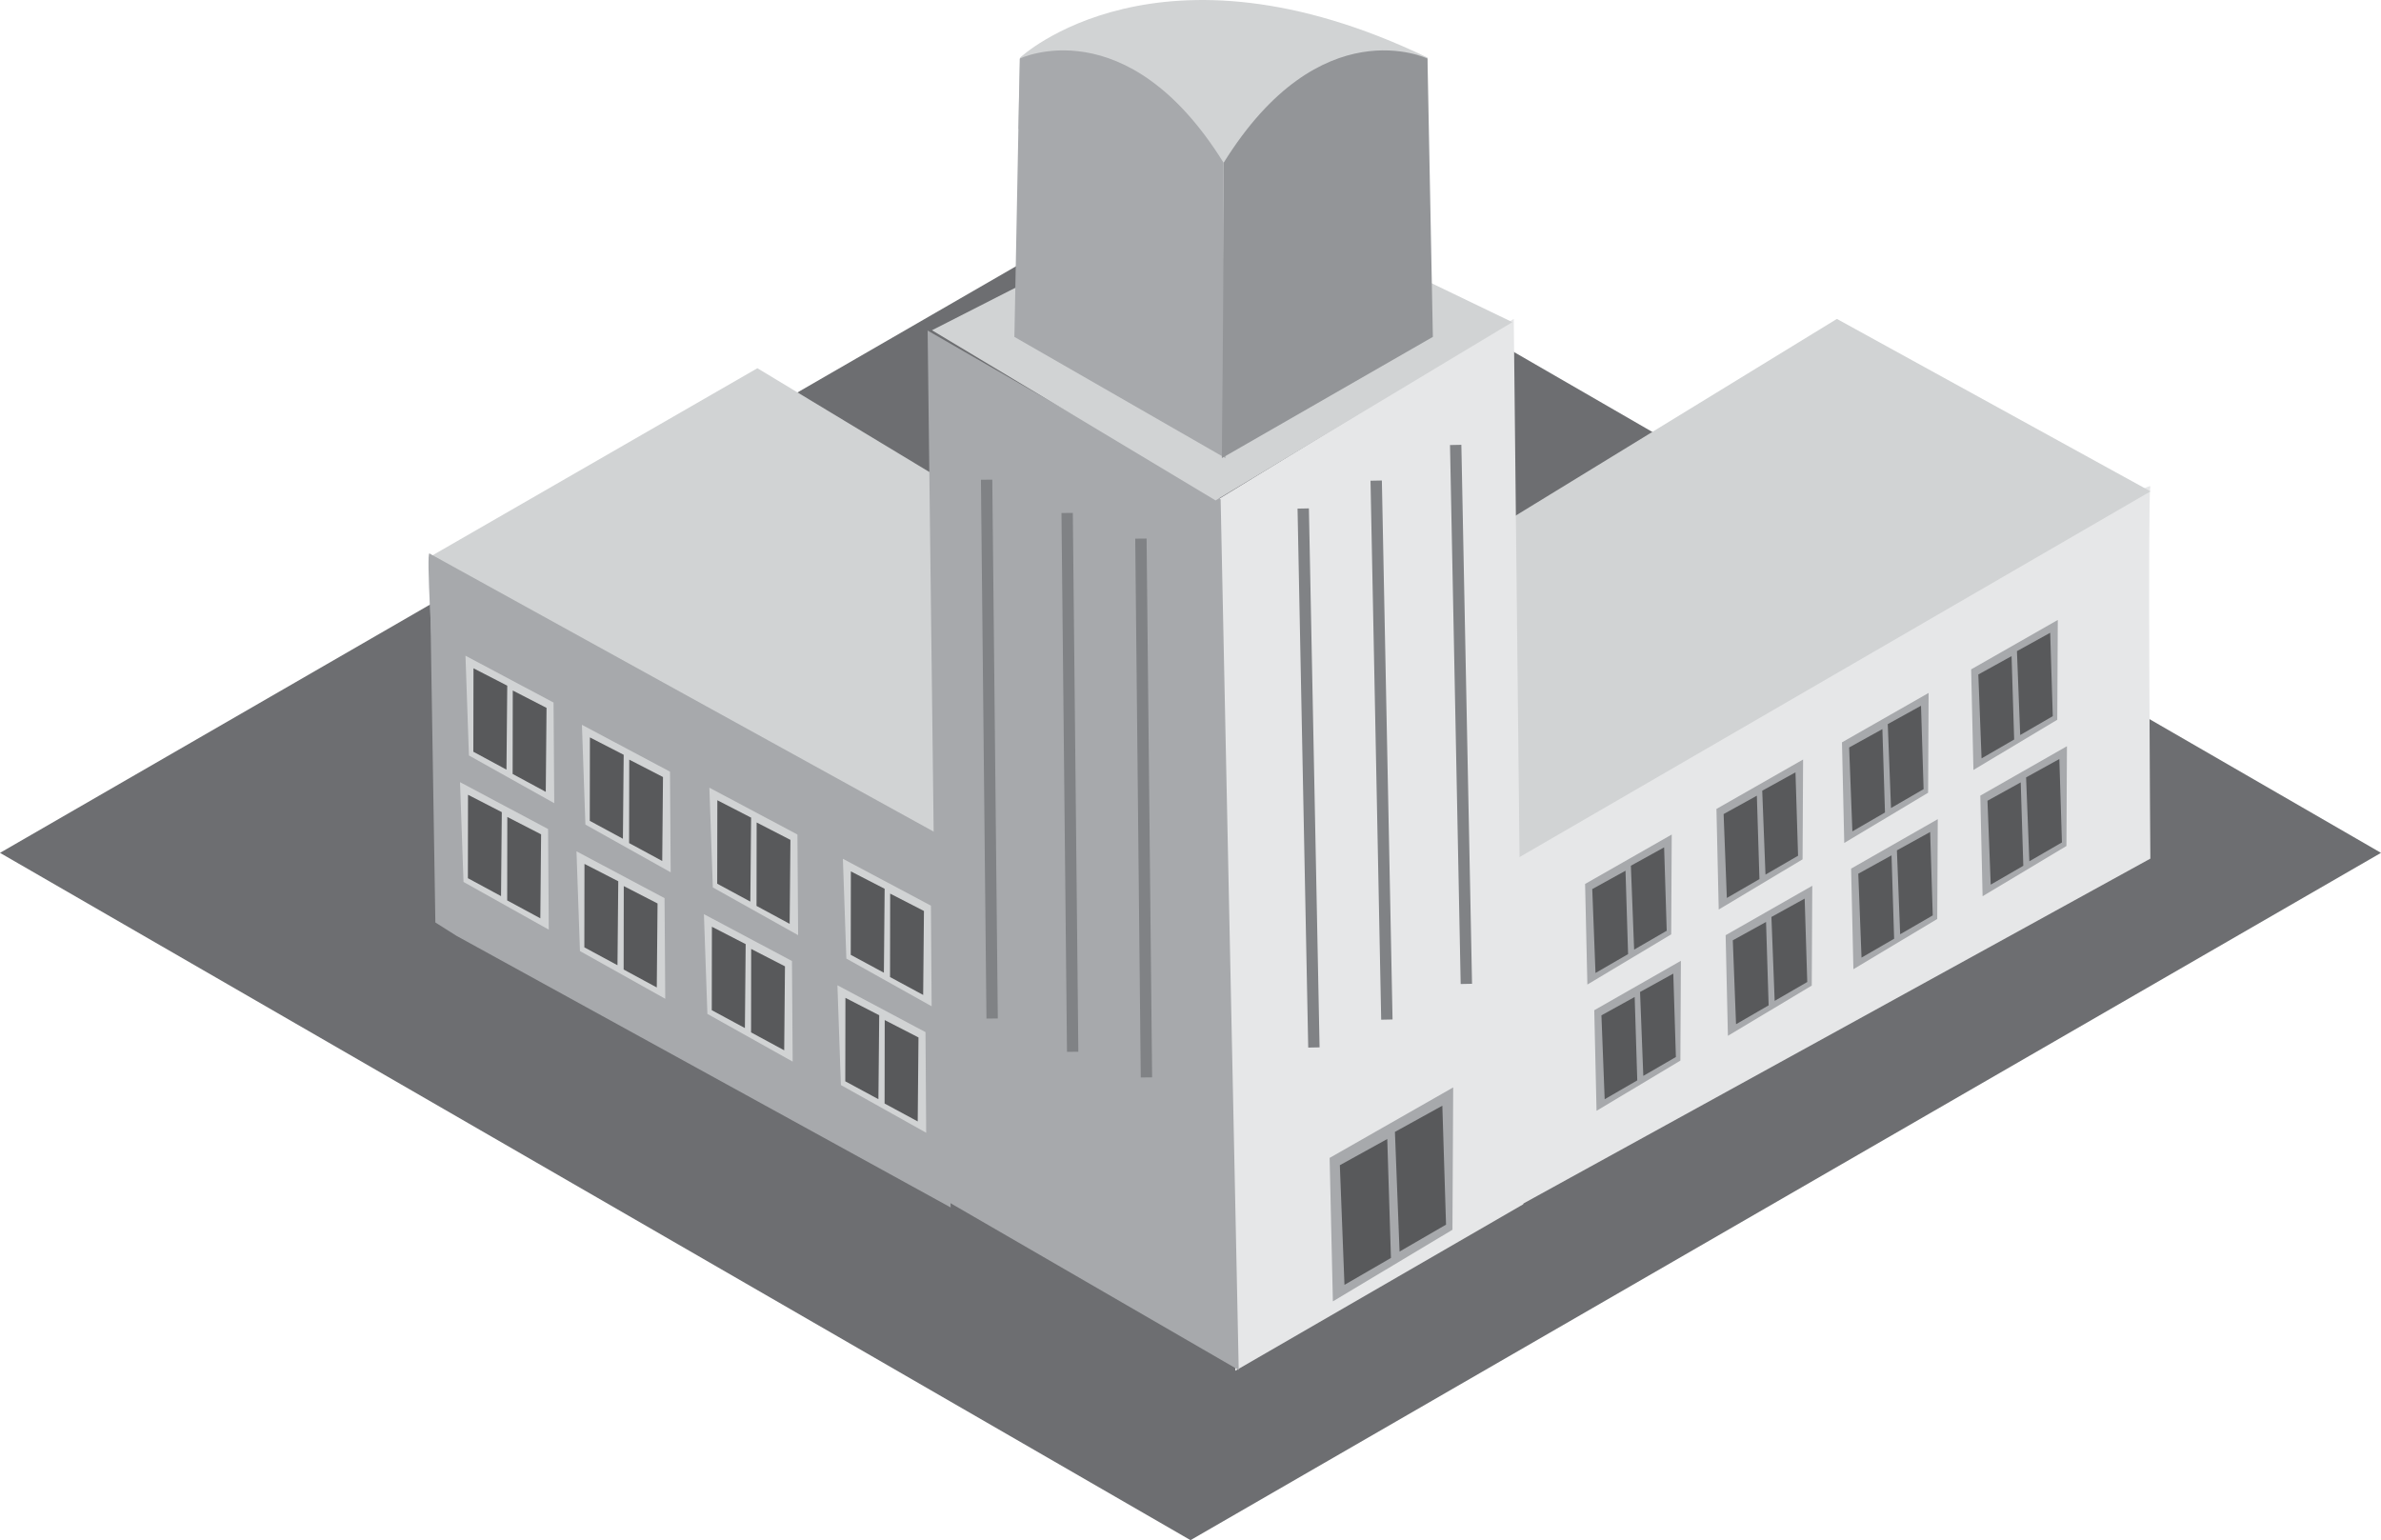 <?xml version="1.0" encoding="utf-8"?>
<!-- Generator: Adobe Illustrator 16.0.4, SVG Export Plug-In . SVG Version: 6.00 Build 0)  -->
<!DOCTYPE svg PUBLIC "-//W3C//DTD SVG 1.1//EN" "http://www.w3.org/Graphics/SVG/1.1/DTD/svg11.dtd">
<svg version="1.1" id="Layer_1" xmlns="http://www.w3.org/2000/svg" xmlns:xlink="http://www.w3.org/1999/xlink" x="0px" y="0px"
	 width="123.046px" height="79.594px" viewBox="0 0 123.046 79.594" enable-background="new 0 0 123.046 79.594"
	 xml:space="preserve">
<symbol  id="east_el_roof" viewBox="-36.313 -20.963 72.626 41.927">
	<polygon fill="#D1D3D4" points="-25.622,-3.988 15.127,20.964 36.313,9.314 -15.924,-20.963 -36.313,-9.816 	"/>
</symbol>
<symbol  id="east_el_wall" viewBox="-21.186 -24.242 42.373 48.483">
	<path fill="#E6E7E8" d="M-21.187-0.435c0,0,42.551,25.493,42.372,24.655s0.001-24.941,0.001-24.941l-42.373-23.521V-0.435z"/>
</symbol>
<symbol  id="groove" viewBox="-0.57 -18.203 1.141 36.407">
	<polygon fill="#808285" points="0.57,-18.195 -0.197,-18.203 -0.57,18.196 0.197,18.204 	"/>
</symbol>
<symbol  id="tall_south_wall" viewBox="-10.359 -35.389 20.719 70.776">
	<polygon fill="#A7A9AC" points="-10.359,35.388 -9.666,-23.537 10.359,-35.389 9.154,23.89 	"/>
</symbol>
<symbol  id="west_el_wall" viewBox="-17.364 -21.888 34.728 43.776">
	<path fill="#A7A9AC" d="M-15.508-3.703c-0.413,0.237-2.215,25.835-1.792,25.59C-16.876,21.643,16.632,3.05,16.632,3.05
		l0.732-24.938L-15.508-3.703z"/>
</symbol>
<symbol  id="window" viewBox="-2.927 -5.067 5.853 10.136">
	<polygon fill="#A7A9AC" points="-2.927,1.729 2.926,5.068 2.891,-1.675 -2.773,-5.067 	"/>
	<g id="Layer_21_2_">
		<polygon fill="#58595B" points="-2.443,1.383 -0.197,2.624 -0.022,-3.01 -2.224,-4.285 		"/>
		<polygon fill="#58595B" points="0.166,2.961 2.412,4.202 2.587,-1.432 0.386,-2.707 		"/>
	</g>
</symbol>
<g>
	<polygon id="BLOCK" fill="#6D6E71" points="0,44.075 61.539,8.545 123.046,44.075 61.523,79.594 	"/>
	<polygon fill="#D1D3D4" points="22.144,28.818 39.141,19.029 63.838,33.936 47.886,43.242 	"/>
	
		<use xlink:href="#east_el_wall"  width="42.373" height="48.483" id="XMLID_1_" x="-21.186" y="-24.242" transform="matrix(0.778 0 0 -0.771 94.644 43.817)" overflow="visible"/>
	
		<use xlink:href="#east_el_roof"  width="72.626" height="41.927" x="-36.313" y="-20.963" transform="matrix(0.765 0 0 -0.765 83.355 32.519)" overflow="visible"/>
	<polygon fill="#E6E7E8" points="62.819,25.889 78.229,16.48 78.72,62.236 63.838,70.841 	"/>
	
		<use xlink:href="#west_el_wall"  width="34.728" height="43.776" x="-17.364" y="-21.888" transform="matrix(0.777 0 0 -0.772 35.636 45.502)" overflow="visible"/>
	<path fill="#BCBEC0" stroke="#C49A6C" stroke-miterlimit="10" d="M21.712,29.191"/>
	
		<use xlink:href="#tall_south_wall"  width="20.719" height="70.776" x="-10.359" y="-35.389" transform="matrix(0.776 0 0 -0.759 55.977 43.942)" overflow="visible"/>
	<path fill="#D1D3D4" d="M52.718,2.975c0,0,7.147-6.697,21.061,0.006c0.137,8.074-9.845,8.028-9.845,8.028L52.622,6.657
		L52.718,2.975z"/>
	
		<use xlink:href="#groove"  width="1.141" height="36.407" x="-0.57" y="-18.203" transform="matrix(0.765 0 0 -0.765 55.291 40.433)" overflow="visible"/>
	
		<use xlink:href="#groove"  width="1.141" height="36.407" x="-0.57" y="-18.203" transform="matrix(0.765 0 0 -0.765 51.129 38.714)" overflow="visible"/>
	
		<use xlink:href="#groove"  width="1.141" height="36.407" x="-0.57" y="-18.203" transform="matrix(0.765 0 0 -0.765 59.103 41.758)" overflow="visible"/>
	
		<use xlink:href="#groove"  width="1.141" height="36.407" x="-0.57" y="-18.203" transform="matrix(-0.765 0.023 -0.023 -0.765 71.395 38.765)" overflow="visible"/>
	
		<use xlink:href="#groove"  width="1.141" height="36.407" x="-0.57" y="-18.203" transform="matrix(-0.765 0.023 -0.023 -0.765 75.503 36.921)" overflow="visible"/>
	
		<use xlink:href="#groove"  width="1.141" height="36.407" x="-0.57" y="-18.203" transform="matrix(-0.765 0.023 -0.023 -0.765 67.624 40.206)" overflow="visible"/>
	<polygon fill="#D1D3D4" points="48.164,17.067 62.819,25.862 78.155,16.648 63.159,9.425 	"/>
	<path fill="#A7A9AC" d="M52.422,17.41l0.277-14.382c0,0,5.527-2.67,10.531,5.378c-0.012,4.415,0.097,15.268,0.097,15.268
		L52.422,17.41z"/>
	<path fill="#939598" d="M74.048,17.41L73.77,3.028c0,0-5.526-2.67-10.53,5.378c0.012,4.415-0.097,15.268-0.097,15.268L74.048,17.41
		z"/>
	
		<use xlink:href="#window"  width="5.853" height="10.136" x="-2.927" y="-5.067" transform="matrix(0.765 0 0 -0.765 84.154 47.005)" overflow="visible"/>
	
		<use xlink:href="#window"  width="5.853" height="10.136" x="-2.927" y="-5.067" transform="matrix(0.765 0 0 -0.765 90.942 43.128)" overflow="visible"/>
	
		<use xlink:href="#window"  width="5.853" height="10.136" x="-2.927" y="-5.067" transform="matrix(0.765 0 0 -0.765 97.429 39.687)" overflow="visible"/>
	
		<use xlink:href="#window"  width="5.853" height="10.136" x="-2.927" y="-5.067" transform="matrix(0.765 0 0 -0.765 104.105 35.915)" overflow="visible"/>
	
		<use xlink:href="#window"  width="5.853" height="10.136" x="-2.927" y="-5.067" transform="matrix(0.765 0 0 -0.765 84.628 53.53)" overflow="visible"/>
	
		<use xlink:href="#window"  width="5.853" height="10.136" x="-2.927" y="-5.067" transform="matrix(0.765 0 0 -0.765 91.417 49.653)" overflow="visible"/>
	
		<use xlink:href="#window"  width="5.853" height="10.136" x="-2.927" y="-5.067" transform="matrix(0.765 0 0 -0.765 97.902 46.211)" overflow="visible"/>
	
		<use xlink:href="#window"  width="5.853" height="10.136" x="-2.927" y="-5.067" transform="matrix(0.765 0 0 -0.765 104.578 42.44)" overflow="visible"/>
	<polygon fill="#D1D3D4" points="48.109,46.803 43.559,44.382 43.738,49.538 48.146,52.004 	"/>
	<polygon fill="#58595B" points="47.748,47.079 46.002,46.181 45.996,50.493 47.708,51.418 	"/>
	<polygon fill="#58595B" points="45.717,45.931 43.971,45.033 43.965,49.345 45.678,50.27 	"/>
	<polygon fill="#D1D3D4" points="41.21,43.127 36.659,40.707 36.838,45.862 41.246,48.329 	"/>
	<polygon fill="#58595B" points="40.848,43.404 39.102,42.505 39.096,46.817 40.808,47.743 	"/>
	<polygon fill="#58595B" points="38.816,42.255 37.071,41.357 37.064,45.669 38.776,46.594 	"/>
	<polygon fill="#D1D3D4" points="34.625,39.879 30.073,37.458 30.253,42.614 34.66,45.08 	"/>
	<polygon fill="#58595B" points="34.262,40.156 32.518,39.257 32.511,43.569 34.223,44.495 	"/>
	<polygon fill="#58595B" points="32.231,39.007 30.486,38.109 30.479,42.421 32.191,43.346 	"/>
	<polygon fill="#D1D3D4" points="28.606,36.307 24.055,33.886 24.234,39.042 28.643,41.508 	"/>
	<polygon fill="#58595B" points="28.244,36.583 26.499,35.685 26.492,39.997 28.204,40.922 	"/>
	<polygon fill="#58595B" points="26.214,35.435 24.469,34.537 24.461,38.849 26.173,39.774 	"/>
	<polygon fill="#D1D3D4" points="47.828,53.339 43.277,50.918 43.456,56.074 47.864,58.54 	"/>
	<polygon fill="#58595B" points="47.466,53.615 45.721,52.717 45.714,57.029 47.426,57.954 	"/>
	<polygon fill="#58595B" points="45.436,52.467 43.69,51.569 43.683,55.881 45.395,56.806 	"/>
	<polygon fill="#D1D3D4" points="40.928,49.664 36.377,47.243 36.557,52.398 40.964,54.864 	"/>
	<polygon fill="#58595B" points="40.566,49.94 38.82,49.041 38.814,53.353 40.526,54.279 	"/>
	<polygon fill="#58595B" points="38.535,48.792 36.79,47.894 36.783,52.206 38.495,53.13 	"/>
	<polygon fill="#D1D3D4" points="34.343,46.415 29.792,43.995 29.971,49.15 34.379,51.616 	"/>
	<polygon fill="#58595B" points="33.981,46.691 32.236,45.793 32.229,50.105 33.941,51.031 	"/>
	<polygon fill="#58595B" points="31.951,45.543 30.205,44.646 30.198,48.958 31.91,49.882 	"/>
	<polygon fill="#D1D3D4" points="28.324,42.843 23.773,40.422 23.953,45.578 28.36,48.044 	"/>
	<polygon fill="#58595B" points="27.963,43.119 26.217,42.22 26.211,46.533 27.923,47.458 	"/>
	<polygon fill="#58595B" points="25.932,41.971 24.186,41.073 24.18,45.385 25.893,46.31 	"/>
	
		<use xlink:href="#window"  width="5.853" height="10.136" x="-2.927" y="-5.067" transform="matrix(1.091 0 0 -1.091 71.906 61.726)" overflow="visible"/>
</g>
<polyline fill="#A7A9AC" points="23.586,48.36 22.499,47.673 22.194,28.615 23.586,29.626 23.586,47.651 "/>
</svg>
